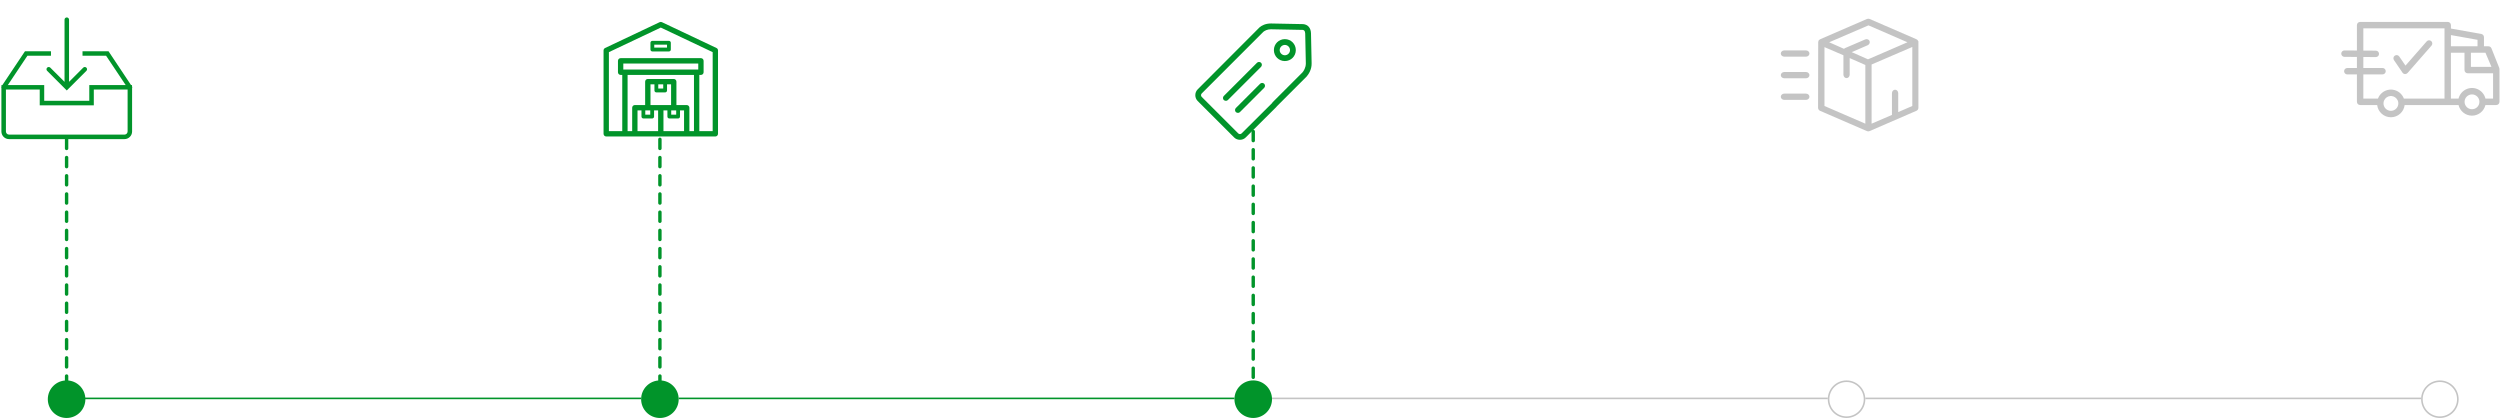 <svg width="1557" height="261" viewBox="0 0 1557 261" fill="none" xmlns="http://www.w3.org/2000/svg">
<circle cx="41.474" cy="248.621" r="11.7" fill="#01942A"/>
<circle cx="410.993" cy="248.621" r="11.7" fill="#01942A"/>
<circle cx="780.512" cy="248.621" r="11.7" fill="#01942A"/>
<circle cx="1150.03" cy="248.621" r="11.2" stroke="#C4C4C4"/>
<circle cx="1519.55" cy="248.621" r="11.2" stroke="#C4C4C4"/>
<line x1="47.324" y1="248.121" x2="399.294" y2="248.121" stroke="#01942A"/>
<line x1="422.693" y1="248.121" x2="768.812" y2="248.121" stroke="#01942A"/>
<line x1="792.212" y1="248.121" x2="1138.33" y2="248.121" stroke="#C4C4C4"/>
<line x1="1161.73" y1="248.121" x2="1507.85" y2="248.121" stroke="#C4C4C4"/>
<path d="M816.489 20.767C816.392 17.452 814.637 15.307 811.614 15.015C811.517 15.015 811.517 15.015 811.419 15.015L791.725 14.625H791.53C788.117 14.625 785.777 15.892 784.412 17.062L784.315 17.16L745.9 55.672C743.95 57.622 743.95 60.937 745.9 62.886L768.618 85.604C769.593 86.579 770.86 87.066 772.225 87.066C773.59 87.066 774.858 86.579 775.832 85.604L794.747 66.786C794.942 66.591 795.137 66.397 795.332 66.104L813.759 47.677C814.929 46.312 816.977 43.387 816.879 39.389L816.489 20.767ZM811.127 45.142L792.602 63.666C792.505 63.764 792.407 63.861 792.407 63.959C792.31 64.056 792.31 64.154 792.212 64.251L773.298 83.069C772.713 83.654 771.738 83.654 771.153 83.069L748.435 60.352C747.85 59.767 747.85 58.792 748.435 58.207L786.85 19.792C787.727 19.11 789.287 18.232 791.53 18.232L811.322 18.622C812.102 18.72 812.784 19.11 812.882 20.865L813.272 39.487C813.272 42.217 811.907 44.264 811.127 45.142ZM800.207 24.375C796.405 24.375 793.382 27.397 793.382 31.2C793.382 35.002 796.405 38.024 800.207 38.024C804.01 38.024 807.032 35.002 807.032 31.2C807.032 27.397 804.01 24.375 800.207 24.375ZM800.207 34.417C798.452 34.417 796.99 32.955 796.99 31.2C796.99 29.445 798.452 27.982 800.207 27.982C801.962 27.982 803.425 29.445 803.425 31.2C803.425 32.955 801.962 34.417 800.207 34.417ZM787.337 52.162C788.02 52.844 788.02 54.014 787.337 54.697L772.225 69.809C771.835 70.199 771.445 70.296 770.958 70.296C770.47 70.296 770.08 70.101 769.69 69.809C769.008 69.126 769.008 67.956 769.69 67.274L784.802 52.162C785.485 51.479 786.655 51.479 787.337 52.162ZM785.387 41.632L764.718 62.301C764.328 62.691 763.938 62.789 763.45 62.789C762.963 62.789 762.573 62.594 762.183 62.301C761.5 61.619 761.5 60.449 762.183 59.767L782.852 39.097C783.535 38.414 784.705 38.414 785.387 39.097C786.07 39.779 786.07 40.852 785.387 41.632Z" fill="#01942A"/>
<path d="M446.224 29.898L412.245 13.809C411.797 13.597 411.276 13.597 410.828 13.809L376.848 29.898C376.266 30.174 375.894 30.764 375.894 31.411V83.33C375.894 84.254 376.639 85.002 377.558 85.002H389.203H395.382H411.536H427.691H433.87H445.515C446.434 85.002 447.178 84.254 447.178 83.33V31.411C447.179 30.764 446.807 30.174 446.224 29.898ZM409.962 52.528H413.054V55.158H409.962V52.528ZM408.773 57.547H414.242C414.899 57.547 415.43 57.013 415.43 56.353V52.528H417.95V65.422H411.536H405.122V52.528H407.585V56.352C407.585 57.012 408.117 57.547 408.773 57.547ZM418.039 68.766H419.614H421.131V71.396H418.038V68.766H418.039ZM401.884 68.766H403.459H404.976V71.396H401.884V68.766H401.884ZM400.696 73.785H406.165C406.821 73.785 407.353 73.25 407.353 72.59V68.766H409.873V81.658H397.045V68.766H399.508V72.59C399.508 73.25 400.04 73.785 400.696 73.785ZM413.2 81.658V68.766H415.662V72.59C415.662 73.25 416.194 73.785 416.851 73.785H422.319C422.976 73.785 423.508 73.25 423.508 72.59V68.766H426.028V81.658H413.2ZM429.355 81.658V67.093C429.355 66.17 428.61 65.421 427.691 65.421H421.278V50.855C421.278 49.932 420.533 49.183 419.614 49.183H403.459C402.54 49.183 401.795 49.932 401.795 50.855V65.421H395.382C394.463 65.421 393.718 66.17 393.718 67.093V81.658H390.866V46.662H432.207V81.658H429.355ZM388.194 43.318V39.56H434.878V43.318H433.87H389.203H388.194ZM443.852 81.658H435.534V46.662H436.542C437.461 46.662 438.206 45.914 438.206 44.99V37.888C438.206 36.965 437.461 36.216 436.542 36.216H386.531C385.612 36.216 384.867 36.965 384.867 37.888V44.99C384.867 45.914 385.612 46.662 386.531 46.662H387.539V81.658H379.221V32.472L411.536 17.17L443.851 32.472V81.658H443.852Z" fill="#01942A"/>
<path d="M405.095 26.643V30.853C405.095 31.513 405.627 32.048 406.283 32.048H416.602C417.258 32.048 417.79 31.513 417.79 30.853V26.643C417.79 25.984 417.258 25.449 416.602 25.449H406.283C405.628 25.449 405.095 25.984 405.095 26.643ZM407.472 27.838H415.414V29.659H407.472V27.838Z" fill="#01942A"/>
<path d="M1111.23 35.294H1124.78C1125.95 35.294 1126.92 34.417 1126.92 33.344C1126.92 32.272 1125.95 31.395 1124.78 31.395H1111.23C1110.06 31.395 1109.08 32.272 1109.08 33.344C1109.08 34.417 1110.06 35.294 1111.23 35.294Z" fill="#C4C4C4"/>
<path d="M1126.92 60.254C1126.92 59.182 1125.95 58.304 1124.78 58.304H1111.23C1110.06 58.304 1109.08 59.182 1109.08 60.254C1109.08 61.327 1110.06 62.204 1111.23 62.204H1124.78C1125.95 62.204 1126.92 61.327 1126.92 60.254Z" fill="#C4C4C4"/>
<path d="M1126.92 46.799C1126.92 45.727 1125.95 44.849 1124.78 44.849H1111.23C1110.06 44.849 1109.08 45.727 1109.08 46.799C1109.08 47.872 1110.06 48.749 1111.23 48.749H1124.78C1125.95 48.749 1126.92 47.872 1126.92 46.799Z" fill="#C4C4C4"/>
<path d="M1194.78 25.837L1194.69 25.642C1194.69 25.545 1194.59 25.447 1194.49 25.35C1194.49 25.252 1194.39 25.252 1194.39 25.155C1194.3 25.057 1194.3 24.96 1194.2 24.862L1194 24.765L1193.91 24.667L1193.71 24.57L1193.61 24.472L1164.36 11.797C1163.88 11.602 1163.29 11.602 1162.8 11.797L1133.55 24.472L1133.46 24.57L1133.26 24.667L1133.16 24.765C1133.07 24.765 1133.07 24.862 1132.97 24.862C1132.87 24.96 1132.77 24.96 1132.77 25.057C1132.77 25.057 1132.68 25.155 1132.68 25.252C1132.58 25.35 1132.58 25.447 1132.58 25.545C1132.58 25.545 1132.58 25.642 1132.48 25.74C1132.48 25.935 1132.38 26.13 1132.38 26.227L1132.29 67.177C1132.29 67.371 1132.29 67.469 1132.38 67.664V67.761C1132.48 67.859 1132.48 68.054 1132.58 68.151C1132.68 68.249 1132.77 68.444 1132.87 68.541L1132.97 68.639C1133.07 68.737 1133.26 68.834 1133.36 68.931L1162.61 81.606C1162.8 81.704 1163.1 81.801 1163.29 81.801H1163.68C1163.97 81.801 1164.17 81.704 1164.46 81.606L1193.71 68.931C1193.91 68.834 1194 68.737 1194.1 68.639L1194.2 68.541C1194.3 68.444 1194.49 68.347 1194.49 68.151C1194.59 68.054 1194.69 67.859 1194.69 67.761V67.664C1194.78 67.469 1194.78 67.371 1194.78 67.177V26.325C1194.88 26.13 1194.88 25.935 1194.78 25.837ZM1161.73 77.024L1136.28 66.007V29.347L1148.08 34.417V46.507C1148.08 47.677 1148.96 48.652 1150.03 48.652C1151.1 48.652 1151.98 47.677 1151.98 46.507V36.172L1161.73 40.462V77.024ZM1163.39 36.952L1153.25 32.467L1163.19 28.177C1164.27 27.69 1164.75 26.52 1164.36 25.545C1163.97 24.57 1162.71 24.082 1161.63 24.57L1149.15 29.932C1148.86 30.03 1148.67 30.225 1148.47 30.42L1139.21 26.325L1163.68 15.795L1187.96 26.325L1163.39 36.952ZM1190.98 66.007L1182.21 69.809V58.012C1182.21 56.842 1181.33 55.867 1180.26 55.867C1179.18 55.867 1178.31 56.842 1178.31 58.012V71.564L1165.63 77.024V40.169L1190.98 29.25V66.007Z" fill="#C4C4C4"/>
<path d="M1496.28 45.252C1496.63 45.763 1497.19 46.085 1497.81 46.122C1497.85 46.124 1497.89 46.125 1497.93 46.125C1498.51 46.125 1499.06 45.878 1499.44 45.443L1514.35 28.4C1515.08 27.569 1514.99 26.306 1514.16 25.579C1513.33 24.853 1512.07 24.936 1511.34 25.767L1498.13 40.864L1494.26 35.186C1493.64 34.273 1492.4 34.037 1491.49 34.658C1490.57 35.279 1490.34 36.523 1490.96 37.436L1496.28 45.252Z" fill="#C4C4C4"/>
<path d="M1460.11 35.407L1467.89 35.462V42.35L1461.9 42.355C1460.79 42.355 1459.9 43.251 1459.9 44.355C1459.9 45.459 1460.8 46.352 1461.9 46.352C1461.9 46.352 1461.9 46.352 1461.9 46.352L1467.89 46.349V63.416C1467.89 64.521 1468.79 65.416 1469.89 65.416H1480.5C1481 69.696 1484.65 73.028 1489.06 73.028C1493.47 73.028 1497.12 69.696 1497.62 65.416H1524.43H1531.18C1532.08 69.203 1535.5 72.03 1539.56 72.03C1543.62 72.03 1547.03 69.204 1547.93 65.416H1554.68C1555.78 65.416 1556.68 64.521 1556.68 63.416V43.711C1556.68 43.685 1556.68 43.659 1556.68 43.633C1556.68 43.609 1556.68 43.588 1556.68 43.564V43.059C1556.68 42.804 1556.63 42.554 1556.54 42.319L1551.67 30.086C1551.37 29.326 1550.63 28.828 1549.81 28.828H1549.26H1547.01V23.125C1547.01 22.156 1546.31 21.326 1545.36 21.157L1526.44 17.786V15.649C1526.44 14.545 1525.54 13.65 1524.44 13.65H1469.89C1468.79 13.65 1467.89 14.545 1467.89 15.649V31.465L1460.14 31.409C1460.14 31.409 1460.13 31.409 1460.13 31.409C1459.03 31.409 1458.13 32.295 1458.13 33.394C1458.12 34.497 1459.01 35.399 1460.11 35.407ZM1489.06 69.029C1486.52 69.029 1484.44 66.956 1484.44 64.409C1484.44 64.165 1484.46 63.925 1484.5 63.693C1484.52 63.577 1484.54 63.46 1484.57 63.346C1484.57 63.324 1484.58 63.302 1484.58 63.28C1484.61 63.161 1484.65 63.045 1484.69 62.931C1484.69 62.915 1484.7 62.9 1484.7 62.884C1484.75 62.762 1484.79 62.642 1484.85 62.525C1484.85 62.523 1484.85 62.52 1484.85 62.518C1485.52 61.028 1486.97 59.967 1488.63 59.809C1488.64 59.809 1488.65 59.808 1488.66 59.808C1488.79 59.796 1488.93 59.789 1489.06 59.789C1489.2 59.789 1489.33 59.796 1489.46 59.808C1489.47 59.808 1489.48 59.809 1489.49 59.809C1491.15 59.967 1492.6 61.028 1493.27 62.518C1493.28 62.519 1493.28 62.521 1493.28 62.525C1493.33 62.641 1493.38 62.762 1493.42 62.884C1493.43 62.901 1493.43 62.915 1493.44 62.931C1493.48 63.045 1493.51 63.161 1493.54 63.28C1493.55 63.302 1493.55 63.324 1493.56 63.346C1493.58 63.46 1493.61 63.575 1493.63 63.693C1493.66 63.925 1493.68 64.165 1493.68 64.409C1493.68 66.956 1491.61 69.029 1489.06 69.029ZM1539.56 68.03C1537.01 68.03 1534.94 65.96 1534.94 63.415C1534.94 60.868 1537.01 58.795 1539.56 58.795C1542.11 58.795 1544.18 60.868 1544.18 63.415C1544.18 65.96 1542.11 68.03 1539.56 68.03ZM1547.94 61.417C1547.93 61.388 1547.92 61.359 1547.92 61.329C1547.9 61.281 1547.89 61.232 1547.88 61.184C1547.86 61.103 1547.83 61.021 1547.81 60.939C1547.79 60.892 1547.78 60.845 1547.76 60.798C1547.74 60.713 1547.71 60.63 1547.68 60.547C1547.66 60.505 1547.65 60.463 1547.63 60.422C1547.6 60.321 1547.56 60.22 1547.52 60.12C1547.51 60.099 1547.5 60.078 1547.49 60.056C1547.44 59.934 1547.39 59.815 1547.33 59.697C1547.31 59.668 1547.3 59.64 1547.28 59.61C1547.24 59.522 1547.2 59.435 1547.15 59.348C1547.13 59.308 1547.11 59.269 1547.08 59.228C1547.04 59.155 1547 59.081 1546.96 59.007C1546.93 58.966 1546.91 58.923 1546.88 58.882C1546.84 58.811 1546.79 58.742 1546.75 58.672C1546.72 58.632 1546.69 58.592 1546.66 58.553C1546.62 58.481 1546.57 58.411 1546.51 58.34C1546.49 58.306 1546.46 58.271 1546.44 58.237C1546.37 58.15 1546.3 58.064 1546.24 57.979C1546.22 57.963 1546.21 57.947 1546.2 57.933C1546.12 57.833 1546.03 57.736 1545.94 57.639C1545.92 57.613 1545.9 57.588 1545.87 57.562C1545.81 57.493 1545.74 57.425 1545.68 57.358C1545.64 57.325 1545.61 57.293 1545.58 57.26C1545.52 57.202 1545.46 57.144 1545.4 57.088C1545.36 57.054 1545.32 57.021 1545.29 56.989C1545.23 56.934 1545.16 56.88 1545.1 56.827C1545.06 56.796 1545.03 56.765 1544.99 56.733C1544.92 56.679 1544.85 56.626 1544.79 56.572C1544.75 56.547 1544.72 56.52 1544.68 56.494C1544.59 56.426 1544.5 56.36 1544.4 56.296C1544.39 56.287 1544.38 56.278 1544.37 56.27C1544.26 56.199 1544.15 56.128 1544.04 56.06C1544.01 56.04 1543.97 56.021 1543.94 56.001C1543.86 55.953 1543.78 55.908 1543.7 55.863C1543.66 55.84 1543.62 55.817 1543.58 55.796C1543.5 55.757 1543.43 55.719 1543.36 55.682C1543.31 55.659 1543.26 55.637 1543.22 55.616C1543.14 55.581 1543.07 55.546 1542.99 55.514C1542.95 55.494 1542.9 55.475 1542.86 55.456C1542.78 55.421 1542.69 55.389 1542.61 55.358C1542.57 55.343 1542.53 55.327 1542.49 55.311C1542.38 55.27 1542.26 55.231 1542.14 55.194C1542.13 55.191 1542.13 55.188 1542.12 55.185C1541.99 55.146 1541.86 55.11 1541.73 55.076C1541.69 55.066 1541.65 55.057 1541.61 55.048C1541.52 55.026 1541.44 55.005 1541.34 54.986C1541.3 54.976 1541.25 54.966 1541.2 54.957C1541.11 54.941 1541.03 54.925 1540.95 54.912C1540.89 54.903 1540.84 54.895 1540.79 54.888C1540.71 54.876 1540.62 54.865 1540.54 54.856C1540.49 54.85 1540.43 54.844 1540.38 54.839C1540.29 54.83 1540.2 54.824 1540.1 54.818C1540.06 54.816 1540.02 54.811 1539.97 54.809C1539.84 54.802 1539.7 54.799 1539.56 54.799C1539.42 54.799 1539.28 54.802 1539.14 54.809C1539.1 54.811 1539.06 54.815 1539.01 54.818C1538.92 54.824 1538.83 54.83 1538.74 54.839C1538.68 54.844 1538.63 54.85 1538.58 54.856C1538.5 54.865 1538.41 54.876 1538.33 54.888C1538.27 54.895 1538.22 54.903 1538.17 54.912C1538.09 54.925 1538 54.941 1537.92 54.958C1537.87 54.967 1537.82 54.977 1537.77 54.987C1537.68 55.006 1537.59 55.027 1537.5 55.05C1537.46 55.058 1537.42 55.069 1537.38 55.078C1537.26 55.111 1537.13 55.147 1537 55.186C1536.99 55.188 1536.98 55.192 1536.98 55.195C1536.86 55.232 1536.74 55.271 1536.63 55.313C1536.59 55.328 1536.55 55.344 1536.51 55.359C1536.42 55.391 1536.34 55.423 1536.26 55.458C1536.21 55.477 1536.17 55.497 1536.13 55.516C1536.05 55.55 1535.97 55.584 1535.9 55.618C1535.85 55.64 1535.81 55.661 1535.76 55.684C1535.69 55.72 1535.61 55.759 1535.54 55.798C1535.5 55.82 1535.46 55.843 1535.41 55.865C1535.33 55.91 1535.25 55.957 1535.18 56.003C1535.14 56.022 1535.11 56.042 1535.08 56.061C1534.97 56.128 1534.86 56.199 1534.75 56.271C1534.74 56.279 1534.73 56.289 1534.71 56.297C1534.62 56.362 1534.53 56.428 1534.43 56.496C1534.4 56.521 1534.37 56.548 1534.33 56.573C1534.26 56.627 1534.19 56.68 1534.13 56.736C1534.09 56.766 1534.05 56.797 1534.01 56.828C1533.95 56.881 1533.89 56.935 1533.83 56.991C1533.79 57.023 1533.76 57.057 1533.72 57.089C1533.66 57.146 1533.6 57.204 1533.54 57.263C1533.5 57.295 1533.47 57.328 1533.44 57.36C1533.37 57.427 1533.31 57.495 1533.24 57.565C1533.22 57.59 1533.19 57.616 1533.17 57.642C1533.08 57.738 1533 57.836 1532.92 57.936C1532.9 57.951 1532.89 57.966 1532.88 57.982C1532.81 58.067 1532.74 58.153 1532.68 58.242C1532.65 58.275 1532.63 58.311 1532.6 58.346C1532.55 58.416 1532.5 58.486 1532.45 58.557C1532.42 58.597 1532.4 58.638 1532.37 58.678C1532.32 58.747 1532.28 58.817 1532.23 58.886C1532.21 58.929 1532.18 58.97 1532.16 59.011C1532.12 59.084 1532.07 59.158 1532.03 59.232C1532.01 59.272 1531.99 59.311 1531.97 59.353C1531.92 59.438 1531.88 59.525 1531.83 59.612C1531.82 59.641 1531.8 59.672 1531.79 59.701C1531.73 59.818 1531.68 59.938 1531.62 60.059C1531.61 60.082 1531.61 60.106 1531.6 60.129C1531.56 60.227 1531.52 60.325 1531.48 60.425C1531.46 60.467 1531.45 60.51 1531.43 60.552C1531.41 60.634 1531.38 60.717 1531.35 60.799C1531.33 60.847 1531.32 60.896 1531.3 60.943C1531.28 61.023 1531.26 61.104 1531.24 61.184C1531.22 61.233 1531.21 61.282 1531.2 61.332C1531.19 61.361 1531.18 61.39 1531.17 61.419H1526.43V32.825H1534.89V43.634C1534.89 44.738 1535.78 45.633 1536.89 45.633H1552.68V61.417H1547.94ZM1551.67 41.634H1538.89V32.825H1545.01H1547.94L1551.67 41.634ZM1543.01 24.798V28.828H1536.89H1526.44V21.847L1543.01 24.798ZM1471.89 17.648H1522.44V19.46V30.827V61.417H1497.14C1496.05 58.459 1493.37 56.265 1490.14 55.861C1490.11 55.856 1490.07 55.853 1490.04 55.848C1489.97 55.84 1489.9 55.834 1489.83 55.827C1489.76 55.82 1489.68 55.815 1489.61 55.81C1489.56 55.807 1489.51 55.804 1489.46 55.801C1489.33 55.796 1489.19 55.791 1489.06 55.791C1488.93 55.791 1488.8 55.796 1488.67 55.801C1488.62 55.804 1488.57 55.807 1488.51 55.81C1488.44 55.815 1488.37 55.82 1488.3 55.827C1488.23 55.833 1488.16 55.84 1488.08 55.848C1488.05 55.852 1488.02 55.856 1487.99 55.861C1484.76 56.265 1482.08 58.46 1480.98 61.417H1471.89V46.345L1483.84 46.336C1484.95 46.335 1485.84 45.439 1485.84 44.335C1485.84 43.231 1484.94 42.337 1483.84 42.337C1483.84 42.337 1483.84 42.337 1483.84 42.337L1471.89 42.346V35.492L1479.65 35.547C1479.66 35.547 1479.66 35.547 1479.67 35.547C1480.76 35.547 1481.66 34.661 1481.66 33.563C1481.67 32.458 1480.78 31.556 1479.68 31.549L1471.89 31.493V17.648H1471.89Z" fill="#C4C4C4"/>
<path d="M82.424 54.475L82.255 54.04L82.199 52.959H81.596L67.575 31.908H51.394V34.715H66.073L78.255 52.959H55.604V62.783H27.535V52.959H4.884L17.066 34.715H31.745V31.908H15.564L1.473 53.001L0.87 53.029V54.166L0.729 54.517L0.87 54.714V81.884C0.87 84.508 3.003 86.642 5.627 86.642H77.526C80.15 86.642 82.269 84.508 82.269 81.898V54.7L82.424 54.475ZM79.462 81.898C79.462 82.965 78.592 83.835 77.526 83.835H5.627C4.561 83.835 3.691 82.965 3.691 81.898V55.766H24.742V65.59H58.425V55.766H79.476V81.898H79.462Z" fill="#01942A"/>
<path d="M31.338 42.139C30.791 41.592 29.907 41.592 29.359 42.139C28.812 42.686 28.812 43.571 29.359 44.118L40.587 55.345L41.583 56.342L42.58 55.345L53.807 44.118C54.354 43.571 54.354 42.686 53.807 42.139C53.26 41.592 52.376 41.592 51.828 42.139L43.001 50.967V12.26C43.001 11.488 42.369 10.856 41.597 10.856C40.825 10.856 40.194 11.488 40.194 12.26V50.981L31.338 42.139Z" fill="#01942A"/>
<path d="M41.474 86.774C41.474 86.774 41.474 104.39 41.474 236.921" stroke="#01942A" stroke-width="2.126" stroke-miterlimit="10" stroke-linecap="round" stroke-linejoin="round" stroke-dasharray="5.67 5.67"/>
<path d="M410.993 86.774C410.993 86.774 410.993 104.39 410.993 236.921" stroke="#01942A" stroke-width="2.126" stroke-miterlimit="10" stroke-linecap="round" stroke-linejoin="round" stroke-dasharray="5.67 5.67"/>
<path d="M780.512 81.899C780.512 81.899 780.512 100.087 780.512 236.922" stroke="#01942A" stroke-width="2.126" stroke-miterlimit="10" stroke-linecap="round" stroke-linejoin="round" stroke-dasharray="5.67 5.67"/>
</svg>
